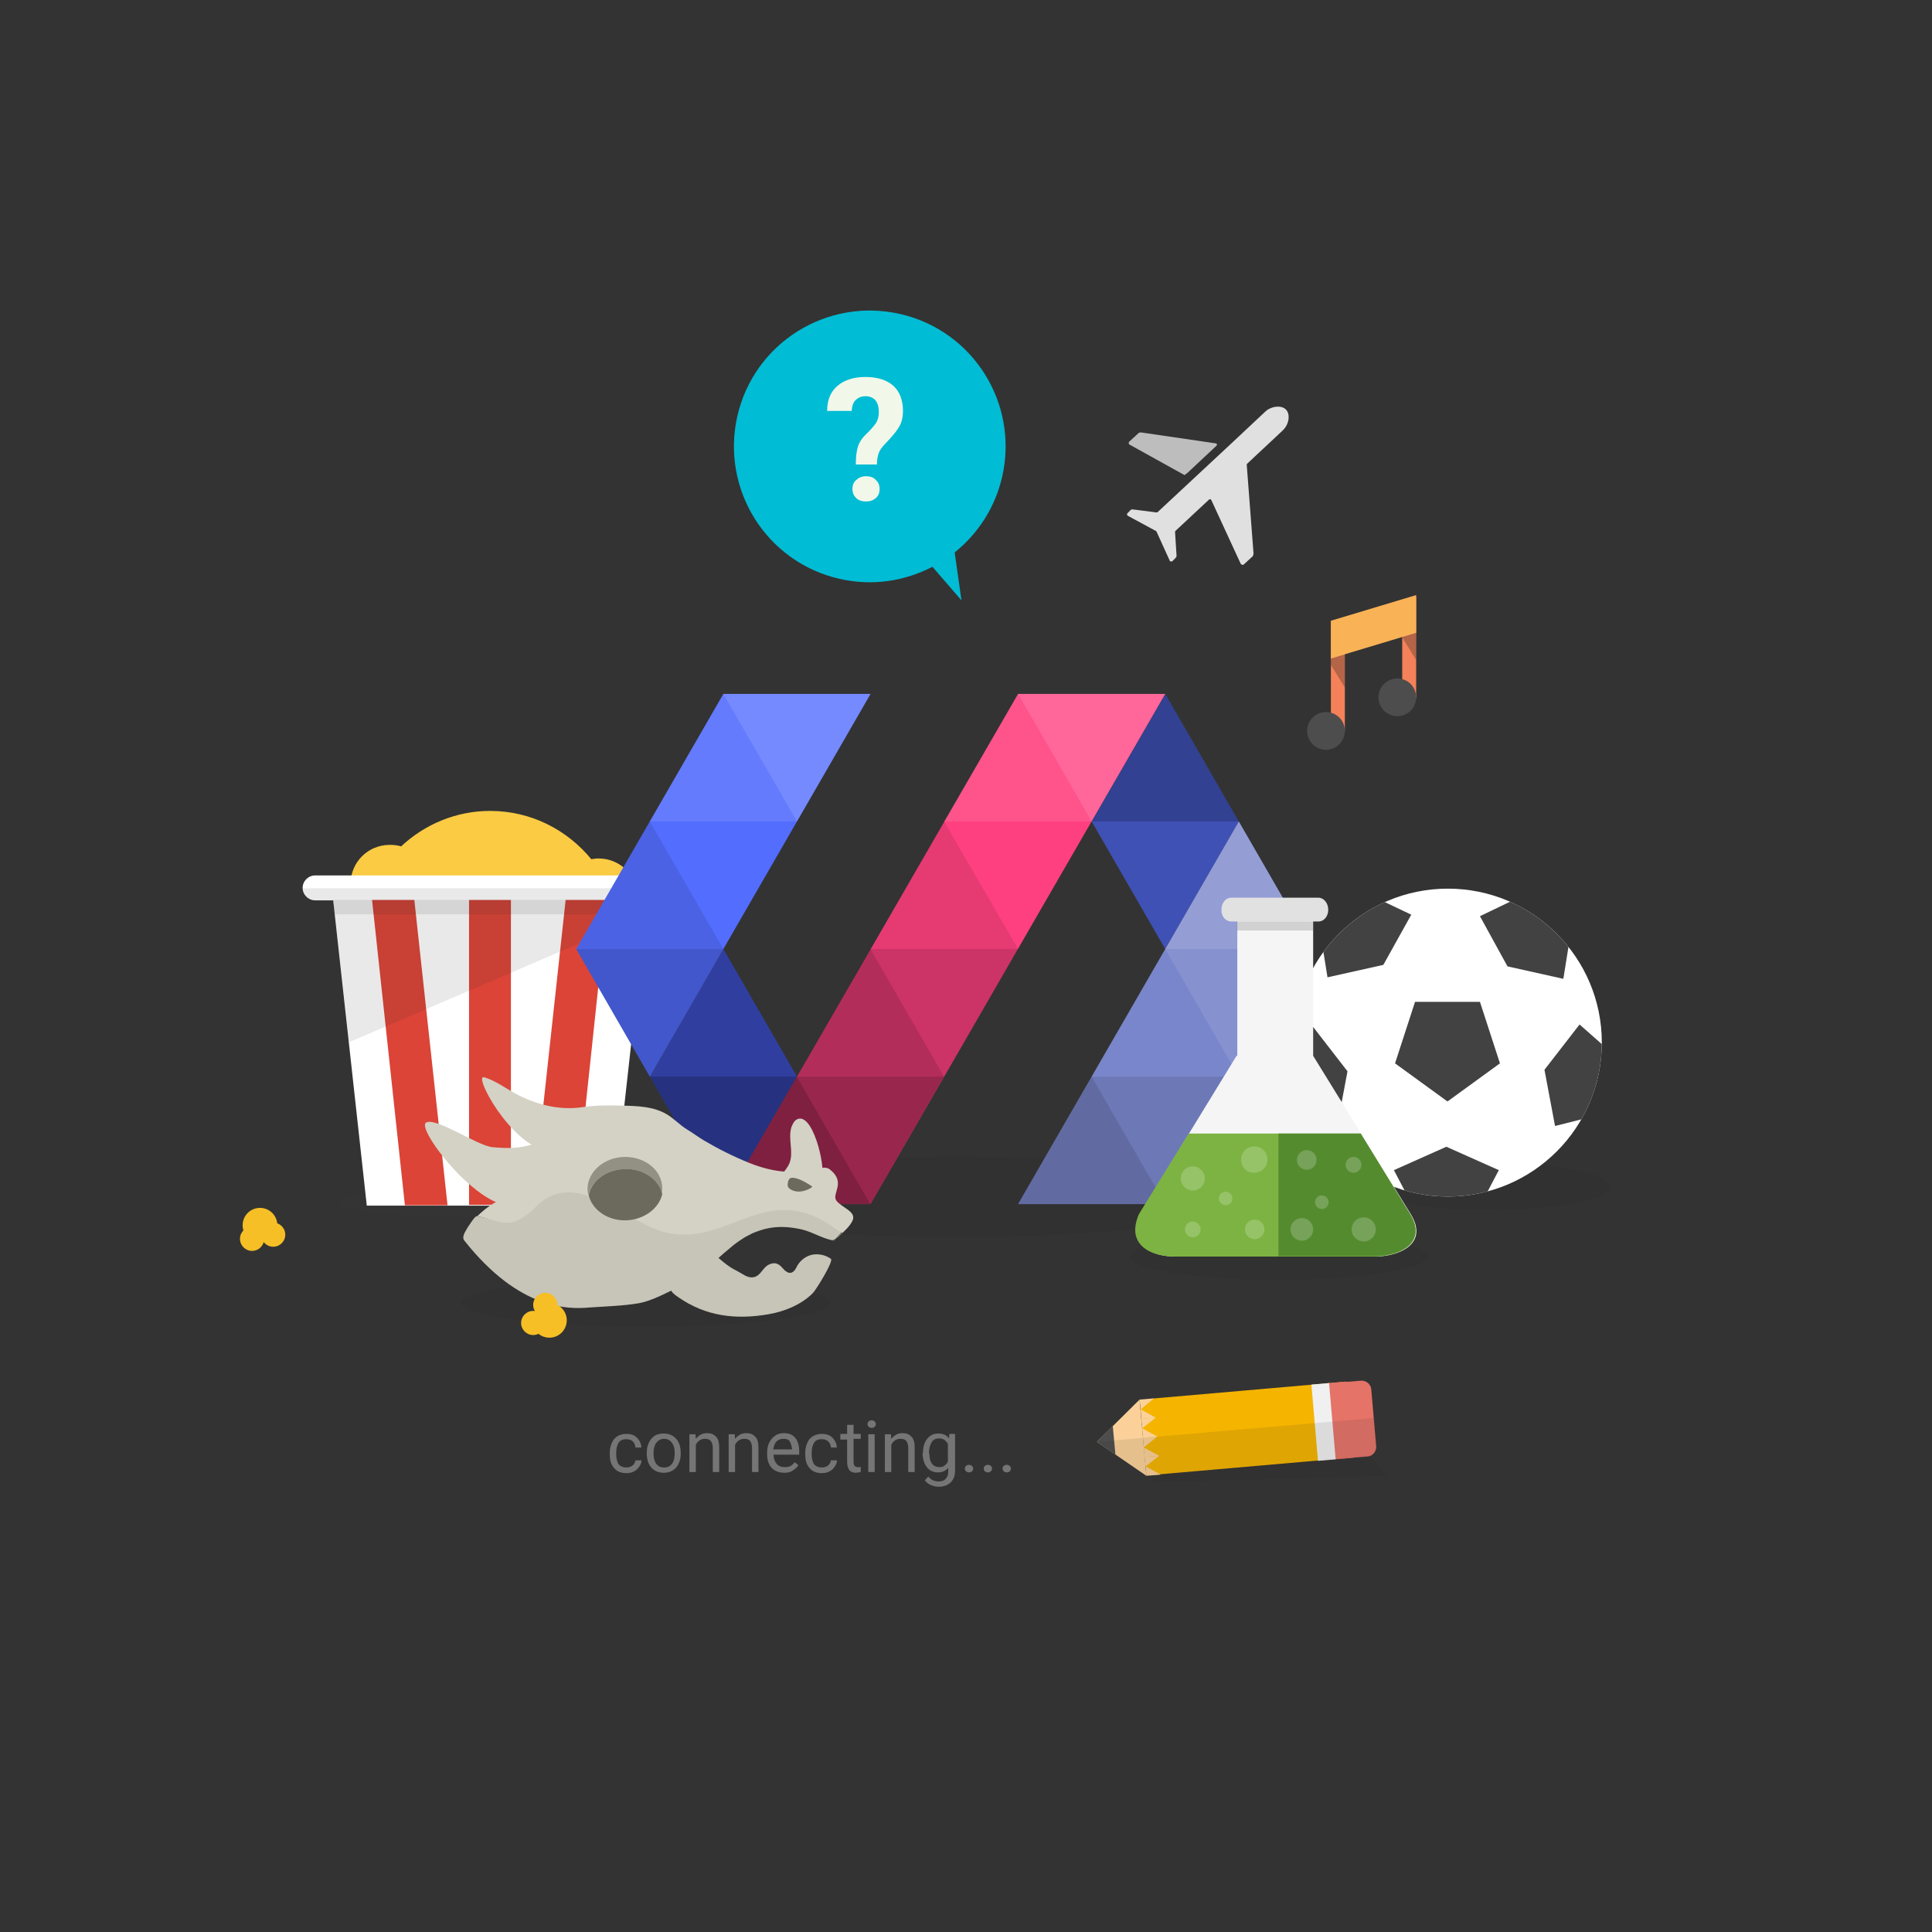 <?xml version="1.0" encoding="utf-8"?>
<!-- Generator: Adobe Illustrator 17.1.0, SVG Export Plug-In . SVG Version: 6.00 Build 0)  -->
<!DOCTYPE svg PUBLIC "-//W3C//DTD SVG 1.1//EN" "http://www.w3.org/Graphics/SVG/1.1/DTD/svg11.dtd">
<svg version="1.1" id="Layer_1" xmlns="http://www.w3.org/2000/svg" xmlns:xlink="http://www.w3.org/1999/xlink" x="0px" y="0px"
	 viewBox="315 0 512 512" enable-background="new 315 0 512 512" xml:space="preserve">
<rect x="315" y="0" width="512" height="512" fill="#333333" stroke="none"/>
<g>
	<g>
		<ellipse opacity="0.1" fill="#444444" enable-background="new    " cx="444.9" cy="318.7" rx="40" ry="3.9"/>
		<path fill="#FACB43" d="M484,237.9c0-5.8-4.6-10.4-10.4-10.4c-0.7,0-1.3,0.1-1.9,0.2c-6.4-7.8-16-12.8-26.8-12.8
			c-9.1,0-17.4,3.6-23.6,9.4c-0.9-0.3-2-0.4-3-0.4c-5.8,0-10.4,4.6-10.4,10.4c0,3,1.3,5.8,3.4,7.6c-0.5,2.4-0.9,4.9-0.9,7.5
			c0,19,15.5,34.5,34.5,34.5s34.5-15.5,34.5-34.5c0-0.9-0.1-1.8-0.1-2.7C482.1,244.7,484,241.6,484,237.9z"/>
		<path fill="#FFFFFF" d="M491.2,232h-92.7c-1.8,0-3.3,1.5-3.3,3.3s1.5,3.3,3.3,3.3h4.8l8.9,80.9h65.3l9-80.9h4.6
			c1.8,0,3.3-1.5,3.3-3.3S493,232,491.2,232z"/>
		<g>
			<polygon fill="#DB4437" points="439.3,238.5 439.3,319.3 450.4,319.3 450.4,238.5 			"/>
		</g>
		<g>
			<polygon fill="#DB4437" points="464.9,238.5 456.1,319.4 467.4,319.4 476,238.5 			"/>
		</g>
		<polygon fill="#DB4437" points="413.6,238.5 422.3,319.4 433.6,319.4 424.8,238.5 		"/>
		<polygon opacity="0.1" fill="#212121" enable-background="new    " points="486,242.3 403.6,242.3 403.3,238.5 486.4,238.5 		"/>
		<path opacity="0.1" fill="#212121" enable-background="new    " d="M395.2,235.4c0,1.8,1.5,3.3,3.3,3.3h4.8l4.2,37.5l78.5-33.7
			l0.7-3.8h4.5c1.8,0,3.3-1.5,3.3-3.3L395.2,235.4L395.2,235.4z"/>
		<ellipse opacity="0.1" fill="#212121" enable-background="new    " cx="568.3" cy="317.2" rx="77.8" ry="10.7"/>
		<ellipse opacity="0.1" fill="#212121" enable-background="new    " cx="709.7" cy="314.4" rx="31.9" ry="6.3"/>
		<ellipse opacity="0.1" fill="#212121" enable-background="new    " cx="653.9" cy="332.9" rx="39.4" ry="6.3"/>
		<ellipse opacity="0.1" fill="#212121" enable-background="new    " cx="486.1" cy="345.3" rx="48.9" ry="6.3"/>
		<g>
			<g>
				<g>
					<defs>
						<circle id="SVGID_1_" cx="698.7" cy="276.3" r="40.8"/>
					</defs>
					<clipPath id="SVGID_2_">
						<use xlink:href="#SVGID_1_"  overflow="visible"/>
					</clipPath>
					<circle clip-path="url(#SVGID_2_)" fill="#FFFFFF" cx="698.7" cy="276.3" r="40.8"/>
				</g>
			</g>
			<g>
				<g>
					<defs>
						<circle id="SVGID_3_" cx="698.7" cy="276.3" r="40.8"/>
					</defs>
					<clipPath id="SVGID_4_">
						<use xlink:href="#SVGID_3_"  overflow="visible"/>
					</clipPath>
					<polygon clip-path="url(#SVGID_4_)" fill="#424242" points="707.2,265.5 712.5,281.8 698.6,291.9 684.7,281.8 690,265.5 					
						"/>
				</g>
			</g>
			<g>
				<g>
					<defs>
						<circle id="SVGID_5_" cx="698.7" cy="276.3" r="40.8"/>
					</defs>
					<clipPath id="SVGID_6_">
						<use xlink:href="#SVGID_5_"  overflow="visible"/>
					</clipPath>
					<polygon clip-path="url(#SVGID_6_)" fill="#424242" points="706.9,320.2 712.2,310.1 698.3,303.9 684.4,310.1 689.7,320.2 
											"/>
				</g>
			</g>
			<g>
				<g>
					<defs>
						<circle id="SVGID_7_" cx="698.7" cy="276.3" r="40.8"/>
					</defs>
					<clipPath id="SVGID_8_">
						<use xlink:href="#SVGID_7_"  overflow="visible"/>
					</clipPath>
					<polygon clip-path="url(#SVGID_8_)" fill="#424242" points="658.3,296 669.3,298.8 672.1,283.9 662.8,271.9 654.3,279.4 					
						"/>
				</g>
			</g>
			<g>
				<g>
					<defs>
						<circle id="SVGID_9_" cx="698.7" cy="276.3" r="40.8"/>
					</defs>
					<clipPath id="SVGID_10_">
						<use xlink:href="#SVGID_9_"  overflow="visible"/>
					</clipPath>
					<polygon clip-path="url(#SVGID_10_)" fill="#424242" points="738.2,295.6 727.1,298.4 724.3,283.5 733.6,271.5 742.1,279 					
						"/>
				</g>
			</g>
			<g>
				<g>
					<defs>
						<circle id="SVGID_11_" cx="698.7" cy="276.3" r="40.8"/>
					</defs>
					<clipPath id="SVGID_12_">
						<use xlink:href="#SVGID_11_"  overflow="visible"/>
					</clipPath>
					<polygon clip-path="url(#SVGID_12_)" fill="#424242" points="731.1,248.2 729.3,259.4 714.5,256.1 707.2,242.8 717.4,237.9 
											"/>
				</g>
			</g>
			<g>
				<g>
					<defs>
						<circle id="SVGID_13_" cx="698.7" cy="276.3" r="40.8"/>
					</defs>
					<clipPath id="SVGID_14_">
						<use xlink:href="#SVGID_13_"  overflow="visible"/>
					</clipPath>
					<polygon clip-path="url(#SVGID_14_)" fill="#424242" points="665,247.8 666.8,259 681.6,255.7 689,242.4 678.7,237.5 					"/>
				</g>
			</g>
		</g>
		<g>
			<g>
				<path fill="#F4B400" d="M619.6,370.7c-1.4,0.1-2.4,1.4-2.3,2.7l1.3,15.1c0.1,1.4,1.4,2.4,2.7,2.3l51.7-4.5
					c1.4-0.1,2.4-1.4,2.3-2.7l-1.3-15.1c-0.1-1.4-1.4-2.4-2.7-2.3L619.6,370.7z"/>
			</g>
			<g>
				<path fill="#E57368" d="M669.6,366.4c-1.4,0.1-2.4,1.4-2.3,2.7l1.3,15.1c0.1,1.4,1.4,2.4,2.7,2.3l6.1-0.5
					c1.4-0.1,2.4-1.4,2.3-2.7l-1.3-15.1c-0.1-1.4-1.4-2.4-2.7-2.3L669.6,366.4z"/>
			</g>
			
				<rect x="667.9" y="366.4" transform="matrix(0.996 -8.602655e-02 8.602655e-02 0.996 -29.907 59.069)" fill="#E57368" width="5" height="20.3"/>
			
				<rect x="663.6" y="366.8" transform="matrix(0.996 -8.589805e-02 8.589805e-02 0.996 -29.916 58.597)" fill="#F0F0F0" width="4.7" height="20.3"/>
			<polygon fill="#FBD199" points="617,370.9 605.7,382.1 618.8,391.1 			"/>
			<polygon fill="#4D4D4D" points="609.9,377.9 605.7,382.1 610.6,385.5 			"/>
			<g>
				<polygon fill="#FBD199" points="617.3,373.5 617,370.9 620.8,370.6 				"/>
				<polygon fill="#FBD199" points="621.7,380.7 617.9,381 617.7,378.5 				"/>
				<polygon fill="#FBD199" points="617.7,378.5 617.5,376 621.3,375.7 				"/>
				<polygon fill="#FBD199" points="617.3,373.5 617.5,376 621.3,375.7 				"/>
				<polygon fill="#FBD199" points="618.1,383.6 617.9,381 621.7,380.7 				"/>
				<polygon fill="#FBD199" points="622.6,390.8 618.8,391.1 618.6,388.6 				"/>
				<polygon fill="#FBD199" points="618.6,388.6 618.3,386.1 622.2,385.8 				"/>
				<polygon fill="#FBD199" points="618.1,383.6 618.3,386.1 622.2,385.8 				"/>
			</g>
			<path opacity="0.1" fill="#212121" enable-background="new    " d="M605.7,382.1l73.3-6.3l0.7,7.6c0.1,1.4-0.9,2.6-2.3,2.7
				l-58.6,5L605.7,382.1z"/>
		</g>
		<path fill="#00BCD4" d="M553.5,83.2c-19.4-4.4-38.7,7.7-43.1,27.1c-4.4,19.4,7.7,38.7,27.1,43.1c8.7,2,17.3,0.6,24.6-3.2l7.7,8.9
			l-1.8-12.7c6.1-4.9,10.7-11.8,12.6-20.1C585,106.9,572.9,87.6,553.5,83.2z"/>
		<g>
			<g>
				<polygon fill="#303F9F" points="506.7,251.5 487.2,285.3 506.7,319.1 526.2,285.3 				"/>
				<polygon fill="#3F51B5" points="623.8,183.9 604.3,217.7 623.8,251.5 643.3,217.7 				"/>
				<polygon fill="#FF4080" points="584.8,183.9 506.7,319.1 545.7,319.1 623.8,183.9 				"/>
				<polygon fill="#536DFE" points="506.7,183.9 467.7,251.5 487.2,285.3 545.7,183.9 				"/>
				<polygon fill="#FFFFFF" fill-opacity="0.2" points="584.8,183.9 604.3,217.7 623.8,183.9 				"/>
				<polygon fill="#FFFFFF" fill-opacity="0.1" points="565.2,217.7 584.8,183.9 604.3,217.7 				"/>
				<polygon fill="#FFFFFF" fill-opacity="0" points="565.2,217.7 584.8,251.5 604.3,217.7 				"/>
				<polygon fill-opacity="0.1" points="545.7,251.5 565.2,217.7 584.8,251.5 				"/>
				<polygon fill-opacity="0.2" points="545.7,251.5 565.2,285.3 584.8,251.5 				"/>
				<polygon fill-opacity="0.3" points="526.2,285.3 545.7,251.5 565.2,285.3 				"/>
				<polygon fill-opacity="0.4" points="526.2,285.3 545.7,319.1 565.2,285.3 				"/>
				<polygon fill-opacity="0.5" points="506.7,319.1 526.2,285.3 545.7,319.1 				"/>
				<polygon fill="#FFFFFF" fill-opacity="0.2" points="506.7,183.9 526.2,217.7 545.7,183.9 				"/>
				<polygon fill="#FFFFFF" fill-opacity="0.1" points="487.2,217.7 506.7,183.9 526.2,217.7 				"/>
				<polygon fill="#FFFFFF" fill-opacity="0" points="487.2,217.7 506.7,251.5 526.2,217.7 				"/>
				<polygon fill-opacity="0.1" points="467.7,251.5 487.2,217.7 506.7,251.5 				"/>
				<polygon fill-opacity="0.2" points="467.7,251.5 487.2,285.3 506.7,251.5 				"/>
				<polygon fill="#FFFFFF" fill-opacity="0" points="526.2,285.3 506.7,251.5 487.2,285.3 				"/>
				<polygon fill-opacity="0.2" points="526.2,285.3 506.7,319.1 487.2,285.3 				"/>
				<polygon fill-opacity="0.2" points="643.3,217.7 623.8,183.9 604.3,217.7 				"/>
				<polygon fill="#FFFFFF" fill-opacity="0" points="643.3,217.7 623.8,251.5 604.3,217.7 				"/>
			</g>
		</g>
		<g>
			<path fill="#D4D1C5" d="M521.2,311.6c0.9,0.3,2.8-2.7,3-3.3c1.2-3-0.4-6.3,0.5-9.5c0.3-0.8,0.7-1.7,1.4-2.1
				c4.2-2.4,7.7,12.3,6.7,15.1C531.3,316,527.6,313.9,521.2,311.6z"/>
			<path fill="#E0DED7" d="M504,309.8c-7.2-0.8-11-9.4-18.2-10.7c-4.5-0.9-8.6,0.1-12.7,1c-1.1,0.4-2.3,0.5-3.4,0.6
				c6.5-5.2,19.5-5.3,22.1-3.4c2.7,1.9,8.2,7.2,19.7,11.8c1.4,0.6,2.7,1,3.9,1.3C511.7,310.9,507.6,310.3,504,309.8z"/>
			<path fill="#D4D1C5" d="M469.8,344.3c0.4,0.2-1.1-2.8-0.6-2.6C468.7,341.5,470.2,344.5,469.8,344.3z"/>
			<path fill="#D4D1C5" d="M464.6,342.5c0.3,0.1,0.7,0.2,1.1,0.3C465.2,342.7,464.9,342.6,464.6,342.5z"/>
			<path fill="#D4D1C5" d="M536.5,328.4c0-0.1,0.1-0.1,0.2-0.2C536.6,328.2,536.6,328.3,536.5,328.4z"/>
			<path fill="#D4D1C5" d="M536.4,328.6c0-0.1,0.1-0.1,0.1-0.2C536.4,328.5,536.4,328.5,536.4,328.6c-0.1,0.3-0.6,0.1-1.4-0.2
				C535.7,328.8,536.2,328.9,536.4,328.6z"/>
			<path fill="#D4D1C5" d="M439.3,324.7c-0.3,0.5-0.6,1.1-0.7,1.7C438.6,325.8,438.9,325.2,439.3,324.7z"/>
			<path fill="#C7C4B8" d="M533.8,328c-3.2-1.4-9.1-4-15.6-2.5c-0.9,0.2-1.7,0.5-2.6,0.8c0.8-0.3,1.7-0.6,2.6-0.8
				C524.7,324,530.6,326.6,533.8,328z"/>
			<path fill="#C7C4B8" d="M536.7,328.1L536.7,328.1L536.7,328.1z"/>
			<path fill="#C7C4B8" d="M536.5,328.4L536.5,328.4L536.5,328.4z"/>
			<path fill="#C7C4B8" d="M514,327c0.5-0.3,1.1-0.5,1.6-0.7C515.1,326.5,514.5,326.7,514,327z"/>
			<path fill="#C7C4B8" d="M438,328.7c14.6,18.5,27.6,18.3,33.2,17.8c4.2-0.3,8.7-0.4,12.9-1.1c4.1-0.7,8.1-3.2,11.9-4.8
				c0.3-0.1,0.6-0.3,0.9-0.4c-0.3,0.2-0.6,0.3-0.9,0.4c4.1-1.7,7.9-6.2,12.4-9.8c1-0.9,2.1-1.7,3.2-2.4c0.7-0.5,1.5-0.9,2.3-1.3
				c0.5-0.3,1.1-0.5,1.6-0.7c0.8-0.3,1.7-0.6,2.6-0.8c3.1-0.7,6.2-0.5,9.3,0.2c2.6,0.6,4.8,2,7.4,2.7c0.3,0.1,0.7,0.2,1.1,0.1
				c0.7-0.1,1.8-2,2.2-1.9c-0.7-0.3-1.3-2.7-2.1-3.3c-17.4-12.6-27.8,4.2-43.3,1.5c-11.2-1.6-25.5-19.1-36.6-6.2
				c-6.5,5.3-7.1,5.2-14.7,3.6c-0.4-0.1-1.5,1.5-2,2.3c-0.2,0.3-0.3,0.4-0.3,0.5C438.4,326.2,437.3,327.7,438,328.7z M503.6,335.1
				c0.6-0.6,1.3-1.2,1.9-1.8C504.8,333.9,504.2,334.5,503.6,335.1z M498,339.6c0.9-0.6,1.9-1.3,2.8-2
				C499.8,338.3,498.9,339,498,339.6z"/>
			<path fill="#D4D1C5" d="M538.2,326.7c-0.7-0.3-1.3-0.7-2.1-1.3c-17.4-12.6-27.8,4.2-43.3,1.5c-11.2-1.6-25.5-19.1-36.6-6.2
				c-6.5,5.3-7.1,3.2-14.7,1.6c2-2,4.7-3.9,6.1-4.2c2.8-0.6,3.5-1.7,5.1-3.1c1.4-1.2,4.2-7.8,9.8-13.6l-2.7,3.5
				c-9.6-1.7-19.5-20.3-16.5-19.4c3.6,1,6.7,3.8,10.7,5.5c4,1.8,9.6,3.3,15.4,2.4c3.4-0.5,7-0.5,10.5-0.4c4,0.1,8.3,0.2,11.8,2.3
				c2,1.2,3.5,2.9,5.5,4.1c1.5,0.9,2.8,1.9,4.3,2.8c3.9,2.3,7.9,4.3,12.1,6c13.3,5.3,18.7-0.3,21.3,1.7c4.4,3.4,0.5,6.4,1.7,8.2
				c1.2,1.8,5.3,2.9,4.4,5.2c-0.8,2-3.2,3.7-4.2,4.9C537.1,327.7,537.6,327.2,538.2,326.7z"/>
			<g>
				<path fill="#6C695D" d="M524.9,315.4c2.1,1,4.6-0.2,5.4-0.9c-0.5-0.4-1.2-0.8-1.9-1.2c-1.4-0.8-3.1-1.4-3.9-1.1
					c-0.5,0.2-0.9,1.2-0.7,2.3C524,314.8,524.4,315.2,524.9,315.4z"/>
			</g>
			<path fill="#D4D1C5" d="M427.9,297.5c-2.7,1.6,14,23.4,23.5,22s7.7-13.5,12.3-14.9c4.5-1.4,6.2-1.3,5.4-4
				c-0.8-2.6-4.4-1.3-9.7,1.3c-5.3,2.7-9.7,2.5-14,2.1C441.3,303.5,430.5,296,427.9,297.5z"/>
			<g>
				<path fill="#939084" d="M480.6,309.8c-4.8,0.1-8.8,3-9.7,6.9c-0.1-0.5-0.2-1-0.2-1.6c0-4.6,4.4-8.4,9.8-8.5
					c5.5-0.1,10,3.6,10,8.3c0,0.5-0.1,1.1-0.2,1.6C489.5,312.6,485.5,309.7,480.6,309.8z"/>
				<path fill="#6C695D" d="M480.8,323.4c-4.8,0.1-8.9-2.8-9.8-6.7c0.8-3.9,4.8-6.8,9.7-6.9c4.8-0.1,8.9,2.8,9.8,6.7
					C489.6,320.3,485.6,323.3,480.8,323.4z"/>
			</g>
			<path fill="#C7C4B8" d="M510.3,336.8c1.2,0.6,2.7,1.9,4.2,1.7c1.9-0.2,2.4-2.1,3.8-3.1c0.9-0.6,2.1-0.9,3-0.3
				c0.6,0.3,1,0.9,1.5,1.4s1.1,0.9,1.8,0.8c0.9-0.2,1.3-1.1,1.7-1.9c0.9-1.5,2.4-2.6,4-2.9c1.7-0.3,3.5,0.1,4.9,1.1
				c0.8,0.6-4,8.3-4.8,9.1c-3.1,3.1-7.6,4.9-11.8,5.6c-8.7,1.5-16.6,0.5-23.8-4.5c-0.9-0.6-1.9-1.3-2.2-2.4
				c-0.3-0.8-0.2-1.7-0.3-2.5c-0.3-1.7-1.5-3.1-1.7-4.7c-0.3-2.8,2.5-5.3,5.3-5.4c2.8-0.2,5.5,1.3,7.7,3.1
				C505.7,333.5,507.7,335.6,510.3,336.8z"/>
		</g>
		<g>
			<path fill="#F1F8E9" d="M541.8,123.1c0-2.1,0.2-3.7,0.6-4.9c0.4-1.2,1.3-2.4,2.5-3.5c1-1,1.8-1.9,2.3-2.7s0.7-1.7,0.7-2.8
				c0-1.3-0.3-2.4-0.9-3.1s-1.5-1.1-2.6-1.1c-1,0-1.9,0.3-2.6,1c-0.7,0.6-1,1.6-1.1,2.9h-6.5c0-3,1-5.2,2.8-6.7s4.3-2.3,7.3-2.3
				c3.2,0,5.7,0.8,7.4,2.3s2.6,3.8,2.6,6.7c0,1.8-0.4,3.3-1.2,4.5c-0.8,1.3-2,2.6-3.5,4.2c-0.8,0.8-1.4,1.6-1.7,2.4
				c-0.3,0.8-0.5,1.8-0.5,3.1H541.8z M540.9,129.6c0-1,0.3-1.8,1-2.4c0.7-0.6,1.5-1,2.6-1s2,0.3,2.6,1c0.7,0.6,1,1.4,1,2.4
				s-0.3,1.8-1,2.4c-0.7,0.6-1.5,0.9-2.6,0.9s-2-0.3-2.6-0.9C541.2,131.3,540.9,130.5,540.9,129.6z"/>
		</g>
		<polygon fill="#F48159" points="671.4,193.7 667.7,193.7 667.7,164.5 671.4,166 		"/>
		<polygon fill="#F48159" points="690.3,185.1 686.6,185.1 686.6,161.6 690.3,158.2 		"/>
		<circle fill="#4D4D4D" cx="685.3" cy="184.8" r="5"/>
		<circle fill="#4D4D4D" cx="666.4" cy="193.7" r="5"/>
		<polygon opacity="0.3" fill="#212121" enable-background="new    " points="671.4,182.2 667.7,176.2 667.7,174.5 671.4,173.4 		
			"/>
		<polygon opacity="0.3" fill="#212121" enable-background="new    " points="690.3,174.9 686.6,168.9 686.6,167.3 690.3,167.7 		
			"/>
		<polygon fill="#F9B256" points="690.3,167.7 667.7,174.5 667.7,164.5 690.3,157.7 		"/>
		<g id="plane_1_">
			<g id="wing_1_" opacity="0.8">
				<path fill="#E0E0E0" d="M629.6,125.4l7.8-7.3c0.2-0.2,0.1-0.6-0.2-0.6l-19.8-2.9c-0.3,0-0.5,0-0.7,0.2l-2.4,2.2
					c-0.1,0.1-0.2,0.3-0.2,0.4c0,0.1,0.1,0.2,0.1,0.3l0.1,0.1l14.6,8.1L629.6,125.4z"/>
			</g>
			<g id="plane_2_">
				<path fill="#E0E0E0" d="M647.2,146.7l-1.8-23.5c0-0.1,0-0.2,0.1-0.3l9.3-8.7c1-0.9,1.6-2.1,1.7-3.4c0.2-3.9-4.3-3.5-6.1-1.8
					l-9.6,9l-13.1,12.2l-5.9,5.5c-0.1,0.1-0.2,0.1-0.3,0.1l-6.3-0.8c-0.2,0-0.5,0-0.6,0.2l-0.8,0.8c-0.1,0.1-0.2,0.2-0.1,0.4
					c0,0.1,0.1,0.2,0.1,0.2l0.1,0.1l7.4,4c0.1,0,0.1,0.1,0.2,0.2l3.5,7.7c0,0,0,0.1,0.1,0.1c0.1,0.1,0.1,0.1,0.2,0.1
					c0.1,0,0.3,0,0.4-0.1l0.8-0.8c0.2-0.2,0.3-0.4,0.3-0.6l-0.4-6.3c0-0.1,0-0.2,0.1-0.3l8.9-8.3c0.2-0.2,0.5-0.1,0.6,0.1l7.8,16.9
					c0,0.1,0.1,0.1,0.1,0.1c0.1,0.1,0.2,0.1,0.3,0.2c0.2,0,0.3,0,0.4-0.1l2.4-2.2C647.1,147.2,647.2,146.9,647.2,146.7z"/>
			</g>
		</g>
		<ellipse fill="#F6BF26" cx="460.6" cy="349.9" rx="4.6" ry="4.6"/>
		<ellipse fill="#F6BF26" cx="459.5" cy="345.8" rx="3.2" ry="3.2"/>
		<ellipse fill="#F6BF26" cx="456.3" cy="350.6" rx="3.2" ry="3.2"/>
		<ellipse fill="#F6BF26" cx="383.9" cy="324.7" rx="4.6" ry="4.6"/>
		<ellipse fill="#F6BF26" cx="381.8" cy="328.3" rx="3.2" ry="3.2"/>
		<ellipse fill="#F6BF26" cx="387.4" cy="327.2" rx="3.2" ry="3.2"/>
		<polyline opacity="0.1" fill="#212121" enable-background="new    " points="618.8,391.1 621.3,392.8 682.6,391.1 678.1,385.8 		
			"/>
		<polygon fill="#7986CB" points="643.3,217.7 584.8,319.1 623.8,319.1 662.8,251.5 		"/>
		<g>
			<polygon fill="#FFFFFF" fill-opacity="0.2" points="623.8,251.5 643.3,217.7 662.8,251.5 			"/>
			<polygon fill="#FFFFFF" fill-opacity="0.1" points="623.8,251.5 643.3,285.3 662.8,251.5 			"/>
		</g>
		<polygon fill="#FFFFFF" fill-opacity="0" points="604.3,285.3 623.8,251.5 643.3,285.3 		"/>
		<polygon fill-opacity="0.1" points="604.3,285.3 623.8,319.1 643.3,285.3 		"/>
		<polygon fill-opacity="0.2" points="584.8,319.1 604.3,285.3 623.8,319.1 		"/>
		<g>
			<path fill="#F5F5F5" d="M663,279.8v-35.7h-20.1v35.7h-0.2l-25.7,42c-3.5,8.2,3.3,11.2,9.5,11.2h52.9c6.2,0,14.3-3.2,9.5-11.2
				L663,279.8L663,279.8z"/>
			<path fill="#7CB342" d="M675.6,300.4H630l-13.2,21.4c-3.5,8.2,3.3,11.2,9.5,11.2h52.9c6.2,0,14.3-3.2,9.5-11.2L675.6,300.4z"/>
			<path fill="#558B2F" d="M675.6,300.4h-21.8v32.5h25.4c6.2,0,14.3-3.2,9.5-11.2L675.6,300.4z"/>
			<circle opacity="0.2" fill="#FFFFFF" enable-background="new    " cx="660" cy="325.8" r="3"/>
			<circle opacity="0.2" fill="#FFFFFF" enable-background="new    " cx="661.3" cy="307.4" r="2.6"/>
			<circle opacity="0.2" fill="#FFFFFF" enable-background="new    " cx="676.4" cy="325.8" r="3.2"/>
			<circle opacity="0.2" fill="#FFFFFF" enable-background="new    " cx="665.3" cy="318.6" r="1.8"/>
			<path opacity="0.2" fill="#FFFFFF" enable-background="new    " d="M675.8,308.7c0,1.1-0.9,2.1-2.1,2.1c-1.1,0-2.1-0.9-2.1-2.1
				c0-1.1,0.9-2.1,2.1-2.1C674.9,306.6,675.8,307.6,675.8,308.7z"/>
			<path opacity="0.2" fill="#FFFFFF" enable-background="new    " d="M643.9,307.3c0-2,1.6-3.5,3.5-3.5c2,0,3.5,1.6,3.5,3.5
				c0,2-1.6,3.5-3.5,3.5C645.5,310.9,643.9,309.3,643.9,307.3z"/>
			<circle opacity="0.2" fill="#FFFFFF" enable-background="new    " cx="647.5" cy="325.8" r="2.6"/>
			<circle opacity="0.2" fill="#FFFFFF" enable-background="new    " cx="631.1" cy="312.3" r="3.2"/>
			<circle opacity="0.2" fill="#FFFFFF" enable-background="new    " cx="639.8" cy="317.6" r="1.8"/>
			<path opacity="0.2" fill="#FFFFFF" enable-background="new    " d="M629,325.8c0-1.2,1-2.1,2.1-2.1c1.1,0,2.1,1,2.1,2.1
				c0,1.2-1,2.1-2.1,2.1C629.9,327.9,629,326.9,629,325.8z"/>
			<rect x="642.8" y="244.2" opacity="0.2" fill="#424242" enable-background="new    " width="20.2" height="2.4"/>
			<g>
				<path fill="#E1E1E1" d="M641.3,244.2h23.1c1.5,0,2.6-1.4,2.6-3.1c0-1.8-1.2-3.2-2.6-3.2h-23.1c-1.5,0-2.6,1.4-2.6,3.2
					C638.6,242.8,639.8,244.2,641.3,244.2z"/>
			</g>
		</g>
		<rect x="315" fill="none" width="512" height="512"/>
	</g>
	<g>
		<path fill="#757575" d="M481,388.9c0.6,0,1.2-0.2,1.6-0.5c0.5-0.4,0.7-0.8,0.8-1.4h1.6c0,0.9-0.5,1.7-1.2,2.4
			c-0.8,0.7-1.7,1-2.8,1c-1.5,0-2.6-0.5-3.3-1.4c-0.8-0.9-1.1-2.1-1.1-3.6v-0.4c0-1.4,0.4-2.6,1.1-3.6c0.8-0.9,1.9-1.4,3.3-1.4
			c1.2,0,2.1,0.3,2.8,1c0.7,0.7,1.1,1.6,1.2,2.6h-1.6c0-0.6-0.3-1.2-0.7-1.6c-0.4-0.4-1-0.6-1.7-0.6c-1,0-1.7,0.3-2.1,1
			c-0.4,0.7-0.6,1.5-0.6,2.6v0.4c0,1,0.2,1.9,0.6,2.6C479.3,388.5,480,388.9,481,388.9z"/>
		<path fill="#757575" d="M486.4,385c0-1.5,0.4-2.7,1.2-3.7c0.8-1,1.9-1.4,3.3-1.4c1.4,0,2.5,0.5,3.3,1.4c0.8,0.9,1.2,2.2,1.2,3.7
			v0.2c0,1.5-0.4,2.7-1.2,3.7c-0.8,0.9-1.9,1.4-3.3,1.4s-2.5-0.5-3.3-1.4c-0.8-0.9-1.2-2.2-1.2-3.7V385z M488.2,385.2
			c0,1.1,0.2,2,0.7,2.7c0.5,0.7,1.2,1,2.1,1c0.9,0,1.6-0.3,2.1-1c0.5-0.7,0.7-1.6,0.7-2.7V385c0-1.1-0.2-1.9-0.7-2.6
			c-0.5-0.7-1.2-1.1-2.1-1.1c-0.9,0-1.6,0.4-2.1,1.1c-0.5,0.7-0.7,1.6-0.7,2.6V385.2z"/>
		<path fill="#757575" d="M499.3,380l0.1,1.3c0.4-0.5,0.8-0.8,1.3-1.1c0.5-0.3,1.1-0.4,1.7-0.4c1,0,1.8,0.3,2.4,1
			c0.6,0.6,0.8,1.6,0.8,3v6.3h-1.7v-6.3c0-0.8-0.2-1.5-0.5-1.9c-0.3-0.4-0.8-0.6-1.5-0.6c-0.6,0-1,0.1-1.5,0.4
			c-0.4,0.3-0.8,0.7-1,1.2v7.2h-1.7v-10H499.3z"/>
		<path fill="#757575" d="M509.7,380l0.1,1.3c0.4-0.5,0.8-0.8,1.3-1.1c0.5-0.3,1.1-0.4,1.7-0.4c1,0,1.8,0.3,2.4,1
			c0.6,0.6,0.8,1.6,0.8,3v6.3h-1.7v-6.3c0-0.8-0.2-1.5-0.5-1.9c-0.3-0.4-0.8-0.6-1.5-0.6c-0.6,0-1,0.1-1.5,0.4
			c-0.4,0.3-0.8,0.7-1,1.2v7.2h-1.7v-10H509.7z"/>
		<path fill="#757575" d="M522.9,390.3c-1.4,0-2.5-0.4-3.4-1.3c-0.8-0.9-1.2-2.1-1.2-3.5V385c0-1.6,0.4-2.8,1.3-3.8s1.9-1.4,3.1-1.4
			c1.4,0,2.4,0.4,3.1,1.3c0.7,0.9,1,2.1,1,3.6v0.8H520c0,1,0.3,1.8,0.8,2.4c0.5,0.6,1.2,0.9,2.2,0.9c0.6,0,1.1-0.1,1.5-0.3
			c0.4-0.2,0.8-0.6,1.1-1l1,0.8c-0.4,0.6-0.9,1-1.5,1.4C524.6,390.1,523.8,390.3,522.9,390.3z M522.6,381.3c-0.7,0-1.3,0.2-1.8,0.7
			c-0.5,0.5-0.7,1.2-0.9,2.1h5V384c-0.1-0.8-0.3-1.4-0.6-2C524,381.5,523.5,381.3,522.6,381.3z"/>
		<path fill="#757575" d="M532.8,388.9c0.6,0,1.2-0.2,1.6-0.5c0.5-0.4,0.7-0.8,0.8-1.4h1.6c0,0.9-0.5,1.7-1.2,2.4
			c-0.8,0.7-1.7,1-2.8,1c-1.5,0-2.6-0.5-3.3-1.4c-0.8-0.9-1.1-2.1-1.1-3.6v-0.4c0-1.4,0.4-2.6,1.1-3.6c0.8-0.9,1.9-1.4,3.3-1.4
			c1.2,0,2.1,0.3,2.8,1c0.7,0.7,1.1,1.6,1.2,2.6h-1.6c0-0.6-0.3-1.2-0.7-1.6c-0.4-0.4-1-0.6-1.7-0.6c-1,0-1.7,0.3-2.1,1
			c-0.4,0.7-0.6,1.5-0.6,2.6v0.4c0,1,0.2,1.9,0.6,2.6C531.1,388.5,531.8,388.9,532.8,388.9z"/>
		<path fill="#757575" d="M541.2,377.6v2.4h1.9v1.3h-1.9v6c0,0.6,0.1,0.9,0.3,1.2c0.2,0.2,0.5,0.3,0.8,0.3c0.1,0,0.3,0,0.4,0
			c0.1,0,0.3,0,0.4-0.1l0,1.4c-0.2,0.1-0.4,0.1-0.6,0.1c-0.2,0-0.4,0.1-0.7,0.1c-0.7,0-1.3-0.2-1.7-0.7c-0.4-0.5-0.6-1.2-0.6-2.2
			v-5.9h-1.8V380h1.8v-2.4H541.2z"/>
		<path fill="#757575" d="M544.9,377.4c0-0.3,0.1-0.5,0.3-0.7c0.2-0.2,0.4-0.3,0.8-0.3c0.3,0,0.6,0.1,0.8,0.3
			c0.2,0.2,0.3,0.4,0.3,0.7c0,0.3-0.1,0.5-0.3,0.7c-0.2,0.2-0.4,0.3-0.8,0.3s-0.6-0.1-0.8-0.3C545,377.9,544.9,377.7,544.9,377.4z
			 M546.8,390.1h-1.7v-10h1.7V390.1z"/>
		<path fill="#757575" d="M551.1,380l0.1,1.3c0.4-0.5,0.8-0.8,1.3-1.1c0.5-0.3,1.1-0.4,1.7-0.4c1,0,1.8,0.3,2.4,1
			c0.6,0.6,0.8,1.6,0.8,3v6.3h-1.7v-6.3c0-0.8-0.2-1.5-0.5-1.9c-0.3-0.4-0.8-0.6-1.5-0.6c-0.6,0-1,0.1-1.5,0.4
			c-0.4,0.3-0.8,0.7-1,1.2v7.2h-1.7v-10H551.1z"/>
		<path fill="#757575" d="M559.6,385c0-1.6,0.4-2.8,1.1-3.7c0.7-0.9,1.7-1.4,2.9-1.4c0.6,0,1.2,0.1,1.7,0.3c0.5,0.2,0.9,0.6,1.2,1
			l0.1-1.2h1.5v9.8c0,1.3-0.4,2.3-1.2,3.1c-0.8,0.7-1.8,1.1-3.1,1.1c-0.6,0-1.3-0.1-2-0.4s-1.3-0.7-1.7-1.3l0.9-1
			c0.4,0.5,0.8,0.8,1.3,1c0.4,0.2,0.9,0.3,1.4,0.3c0.8,0,1.5-0.2,1.9-0.7c0.5-0.5,0.7-1.1,0.7-2v-0.9c-0.3,0.4-0.8,0.7-1.2,0.9
			s-1,0.3-1.6,0.3c-1.2,0-2.2-0.5-2.9-1.4c-0.7-0.9-1.1-2.2-1.1-3.7V385z M561.3,385.2c0,1.1,0.2,2,0.6,2.6s1.1,1,2,1
			c0.6,0,1.1-0.1,1.4-0.4c0.4-0.3,0.7-0.6,0.9-1.1v-4.6c-0.2-0.5-0.6-0.8-0.9-1.1c-0.4-0.3-0.9-0.4-1.4-0.4c-0.9,0-1.6,0.3-2,1
			c-0.4,0.7-0.7,1.6-0.7,2.6V385.2z"/>
		<path fill="#757575" d="M570.7,389.2c0-0.3,0.1-0.6,0.3-0.7c0.2-0.2,0.4-0.3,0.8-0.3c0.3,0,0.6,0.1,0.8,0.3
			c0.2,0.2,0.3,0.4,0.3,0.7c0,0.3-0.1,0.5-0.3,0.7c-0.2,0.2-0.5,0.3-0.8,0.3c-0.3,0-0.6-0.1-0.8-0.3
			C570.8,389.7,570.7,389.5,570.7,389.2z"/>
		<path fill="#757575" d="M575.7,389.2c0-0.3,0.1-0.6,0.3-0.7c0.2-0.2,0.4-0.3,0.8-0.3c0.3,0,0.6,0.1,0.8,0.3
			c0.2,0.2,0.3,0.4,0.3,0.7c0,0.3-0.1,0.5-0.3,0.7c-0.2,0.2-0.5,0.3-0.8,0.3c-0.3,0-0.6-0.1-0.8-0.3
			C575.8,389.7,575.7,389.5,575.7,389.2z"/>
		<path fill="#757575" d="M580.7,389.2c0-0.3,0.1-0.6,0.3-0.7c0.2-0.2,0.4-0.3,0.8-0.3c0.3,0,0.6,0.1,0.8,0.3
			c0.2,0.2,0.3,0.4,0.3,0.7c0,0.3-0.1,0.5-0.3,0.7c-0.2,0.2-0.5,0.3-0.8,0.3c-0.3,0-0.6-0.1-0.8-0.3
			C580.8,389.7,580.7,389.5,580.7,389.2z"/>
	</g>
</g>
</svg>
